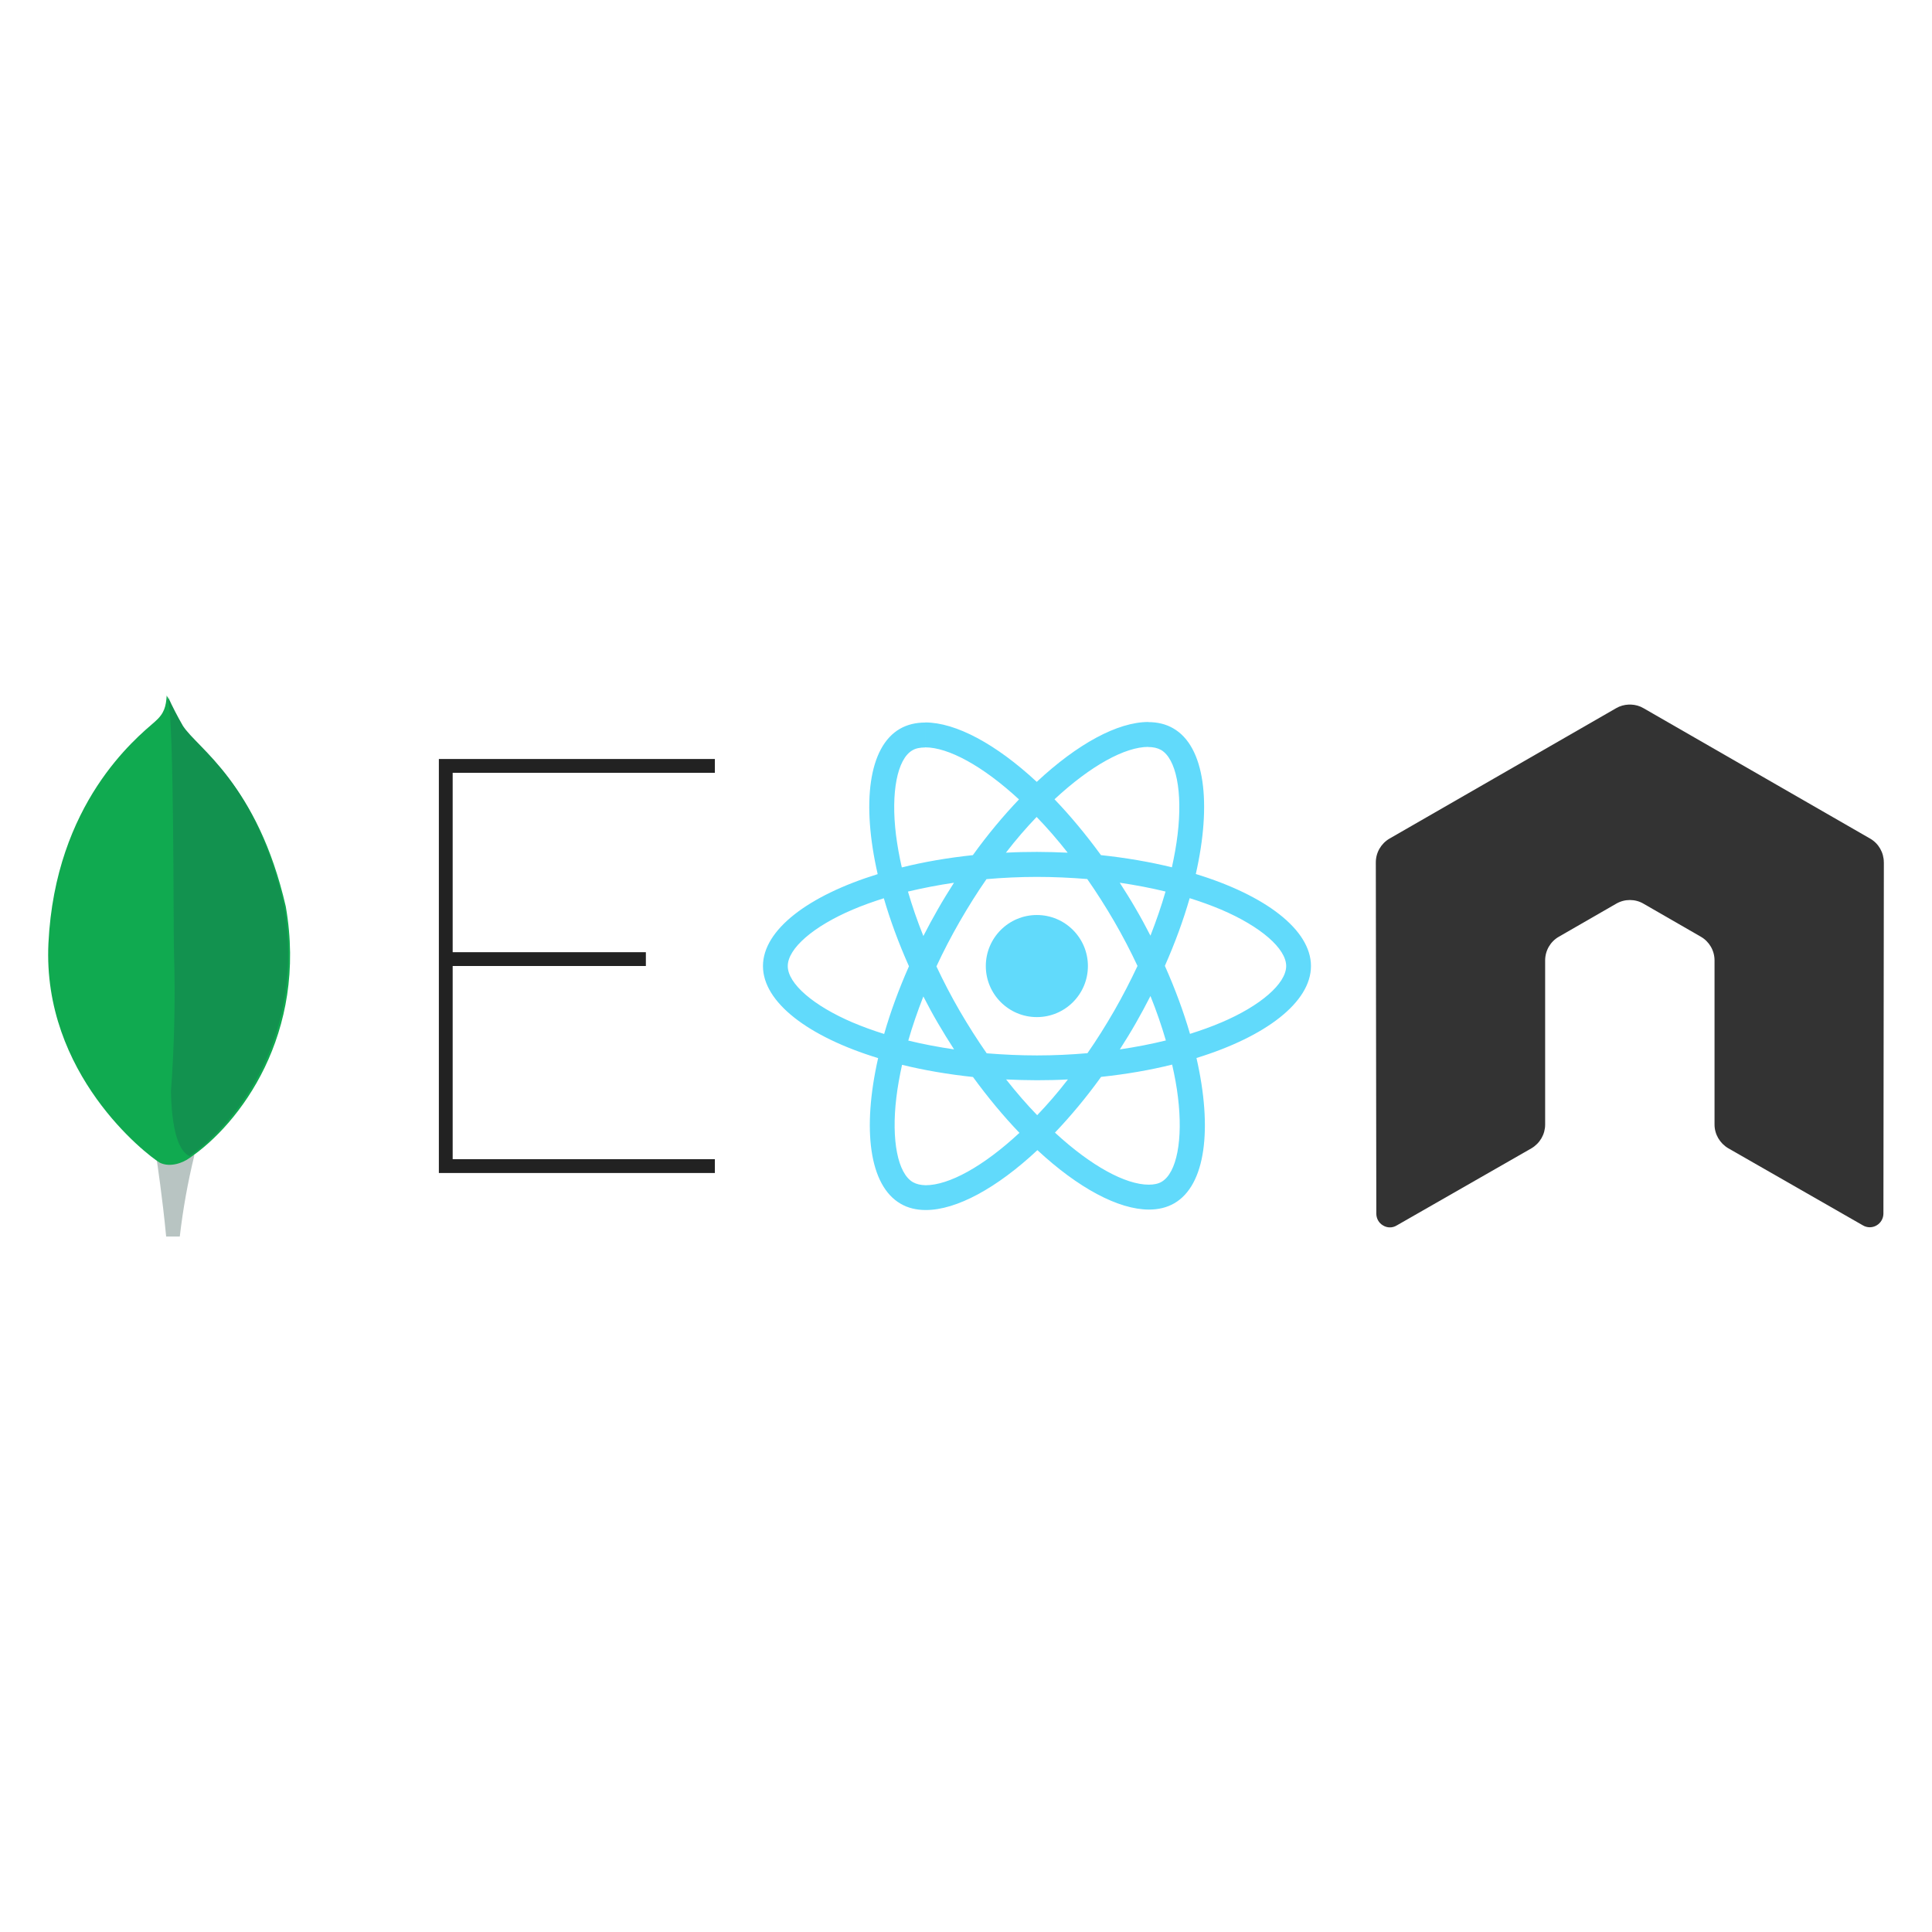 <svg width="140" height="140" xmlns="http://www.w3.org/2000/svg" xmlns:svg="http://www.w3.org/2000/svg">
 <title>MongoDB</title>
 <g class="layer">
  <title>Layer 1</title>
  <g id="svg_8">
   <g id="Mongo">
    <path d="m12.376,78.138c-0.229,2.787 -0.406,4.41 -1.006,5.998c0,0 0.406,2.664 0.67,5.469l0.988,0c0.229,-1.976 0.582,-3.951 1.058,-5.892c-1.252,-0.582 -1.658,-3.122 -1.711,-5.574l-0,-0l0,0z" fill="#B8C4C2" id="svg_2"/>
   </g>
   <g id="svg_7">
    <path d="m20.712,65.7c-2.058,-8.939 -6.351,-11.321 -7.439,-12.997c-0.456,-0.75 -0.853,-1.514 -1.191,-2.308c-0.059,0.794 -0.162,1.294 -0.853,1.897c-1.382,1.206 -7.219,5.896 -7.719,16.055c-0.456,9.468 7.072,15.305 8.071,15.908c0.764,0.368 1.691,0 2.147,-0.338c3.631,-2.455 8.586,-8.983 6.983,-18.216" fill="#10AA50" id="svg_1"/>
    <path d="m13.734,83.777l0,0c-1.01,-0.468 -1.302,-2.649 -1.346,-4.683c0.249,-3.366 0.322,-6.731 0.22,-10.112c-0.059,-1.756 0.029,-16.36 -0.439,-18.497c0.322,0.717 0.688,1.419 1.083,2.107c1.083,1.683 5.312,4.053 7.331,12.995c1.58,9.204 -3.278,15.716 -6.848,18.189l0,-0l0,0z" fill="#12924F" id="svg_3"/>
    <g id="React">
     <g id="svg_6">
      <path d="m94.998,70.004c0,-2.631 -3.294,-5.124 -8.345,-6.67c1.166,-5.148 0.648,-9.244 -1.635,-10.555c-0.526,-0.308 -1.141,-0.453 -1.813,-0.453l0,1.805c0.372,0 0.672,0.073 0.923,0.21c1.101,0.631 1.578,3.035 1.206,6.127c-0.089,0.761 -0.235,1.562 -0.413,2.38c-1.587,-0.389 -3.319,-0.688 -5.14,-0.882c-1.093,-1.497 -2.226,-2.857 -3.367,-4.047c2.639,-2.453 5.116,-3.796 6.799,-3.796l0,-1.805c0,0 0,0 0,0c-2.226,0 -5.14,1.587 -8.086,4.339c-2.946,-2.736 -5.86,-4.306 -8.086,-4.306l0,1.805c1.676,0 4.161,1.336 6.799,3.772c-1.133,1.19 -2.266,2.542 -3.343,4.039c-1.829,0.194 -3.562,0.494 -5.148,0.89c-0.186,-0.809 -0.324,-1.595 -0.421,-2.347c-0.38,-3.092 0.089,-5.496 1.182,-6.136c0.243,-0.146 0.559,-0.21 0.931,-0.21l0,-1.805c0,0 0,0 0,0c-0.68,0 -1.295,0.146 -1.829,0.453c-2.275,1.311 -2.784,5.399 -1.611,10.531c-5.035,1.554 -8.313,4.039 -8.313,6.662c0,2.631 3.294,5.124 8.345,6.67c-1.166,5.148 -0.648,9.244 1.635,10.555c0.526,0.308 1.141,0.453 1.821,0.453c2.226,0 5.14,-1.587 8.086,-4.339c2.946,2.736 5.86,4.306 8.086,4.306c0.68,0 1.295,-0.146 1.829,-0.453c2.275,-1.311 2.784,-5.399 1.611,-10.531c5.019,-1.546 8.297,-4.039 8.297,-6.662l0,0zm-10.539,-5.399c-0.299,1.044 -0.672,2.121 -1.093,3.197c-0.332,-0.648 -0.68,-1.295 -1.06,-1.943c-0.372,-0.648 -0.769,-1.279 -1.166,-1.894c1.149,0.17 2.258,0.38 3.319,0.639l0,-0zm-3.707,8.621c-0.631,1.093 -1.279,2.129 -1.951,3.092c-1.206,0.105 -2.428,0.162 -3.659,0.162c-1.222,0 -2.445,-0.057 -3.642,-0.154c-0.672,-0.963 -1.327,-1.991 -1.959,-3.076c-0.615,-1.06 -1.174,-2.137 -1.684,-3.222c0.502,-1.085 1.068,-2.169 1.676,-3.23c0.631,-1.093 1.279,-2.129 1.951,-3.092c1.206,-0.105 2.428,-0.162 3.659,-0.162c1.222,0 2.445,0.057 3.642,0.154c0.672,0.963 1.327,1.991 1.959,3.076c0.615,1.06 1.174,2.137 1.684,3.222c-0.51,1.085 -1.068,2.169 -1.676,3.23zm2.614,-1.052c0.437,1.085 0.809,2.169 1.117,3.222c-1.06,0.259 -2.177,0.478 -3.335,0.648c0.397,-0.623 0.793,-1.263 1.166,-1.918c0.372,-0.648 0.72,-1.303 1.052,-1.951zm-8.208,8.637c-0.753,-0.777 -1.506,-1.643 -2.25,-2.59c0.729,0.032 1.473,0.057 2.226,0.057c0.761,0 1.514,-0.016 2.25,-0.057c-0.729,0.947 -1.481,1.813 -2.226,2.59zm-6.022,-4.768c-1.149,-0.17 -2.258,-0.38 -3.319,-0.639c0.299,-1.044 0.672,-2.121 1.093,-3.197c0.332,0.648 0.68,1.295 1.06,1.943c0.38,0.648 0.769,1.279 1.166,1.894l0,0zm5.982,-16.844c0.753,0.777 1.506,1.643 2.25,2.59c-0.729,-0.032 -1.473,-0.057 -2.226,-0.057c-0.761,0 -1.514,0.016 -2.25,0.057c0.729,-0.947 1.481,-1.813 2.226,-2.59zm-5.99,4.768c-0.397,0.623 -0.793,1.263 -1.166,1.918c-0.372,0.648 -0.72,1.295 -1.052,1.943c-0.437,-1.085 -0.809,-2.169 -1.117,-3.222c1.06,-0.251 2.177,-0.469 3.335,-0.639l0,0zm-7.325,10.134c-2.865,-1.222 -4.719,-2.825 -4.719,-4.096c0,-1.271 1.854,-2.882 4.719,-4.096c0.696,-0.299 1.457,-0.567 2.242,-0.818c0.461,1.587 1.068,3.238 1.821,4.929c-0.745,1.684 -1.344,3.327 -1.797,4.905c-0.801,-0.251 -1.562,-0.526 -2.266,-0.826l0,-0zm4.355,11.567c-1.101,-0.631 -1.578,-3.035 -1.206,-6.127c0.089,-0.761 0.235,-1.562 0.413,-2.38c1.587,0.389 3.319,0.688 5.14,0.882c1.093,1.497 2.226,2.857 3.367,4.047c-2.639,2.453 -5.116,3.796 -6.799,3.796c-0.364,-0.008 -0.672,-0.081 -0.915,-0.219zm19.2,-6.168c0.38,3.092 -0.089,5.496 -1.182,6.136c-0.243,0.146 -0.559,0.21 -0.931,0.21c-1.676,0 -4.161,-1.336 -6.799,-3.772c1.133,-1.19 2.266,-2.542 3.343,-4.039c1.829,-0.194 3.562,-0.494 5.148,-0.89c0.186,0.818 0.332,1.603 0.421,2.355l-0,0zm3.116,-5.399c-0.696,0.299 -1.457,0.567 -2.242,0.818c-0.461,-1.587 -1.068,-3.238 -1.821,-4.929c0.745,-1.684 1.344,-3.327 1.797,-4.905c0.801,0.251 1.562,0.526 2.275,0.826c2.865,1.222 4.719,2.825 4.719,4.096c-0.008,1.271 -1.862,2.882 -4.727,4.096l0,0z" fill="#61DAFB" id="svg_2"/>
      <polygon fill="#61DAFB" id="svg_3" points="67.032,52.35 67.032,52.35 67.032,52.35 "/>
      <circle cx="75.135" cy="70.004" fill="#61DAFB" id="svg_4" r="3.699"/>
      <polygon fill="#61DAFB" id="svg_5" points="83.197,52.326 83.197,52.326 83.197,52.326 "/>
     </g>
    </g>
    <g id="E">
     <path d="m51.802,55l-20,0l0,30l20,0l0,-1l-19,0l0,-14l14,0l0,-1l-14,0l0,-13l19,0l0,-1z" fill="#222222" id="svg_5"/>
    </g>
    <g id="node">
     <path d="m136.509,62.491c0,-0.713 -0.376,-1.369 -0.992,-1.724l-16.424,-9.45c-0.277,-0.163 -0.588,-0.248 -0.903,-0.26l-0.17,0c-0.315,0.012 -0.625,0.097 -0.907,0.26l-16.423,9.45c-0.612,0.357 -0.993,1.012 -0.993,1.726l0.036,25.452c0,0.353 0.182,0.682 0.492,0.857c0.302,0.186 0.682,0.186 0.985,0l9.764,-5.591c0.617,-0.367 0.993,-1.015 0.993,-1.722l0,-11.891c0,-0.71 0.376,-1.365 0.991,-1.718l4.157,-2.394c0.309,-0.178 0.648,-0.267 0.993,-0.267c0.34,0 0.686,0.088 0.986,0.266l4.155,2.393c0.615,0.353 0.993,1.008 0.993,1.718l0,11.89c0,0.706 0.381,1.357 0.995,1.722l9.758,5.588c0.306,0.182 0.687,0.182 0.993,0c0.301,-0.174 0.492,-0.504 0.492,-0.857l0.032,-25.448l0,0l0,-0z" fill="#333" fill-rule="evenodd" id="svg_6"/>
    </g>
   </g>
  </g>
 </g>
</svg>